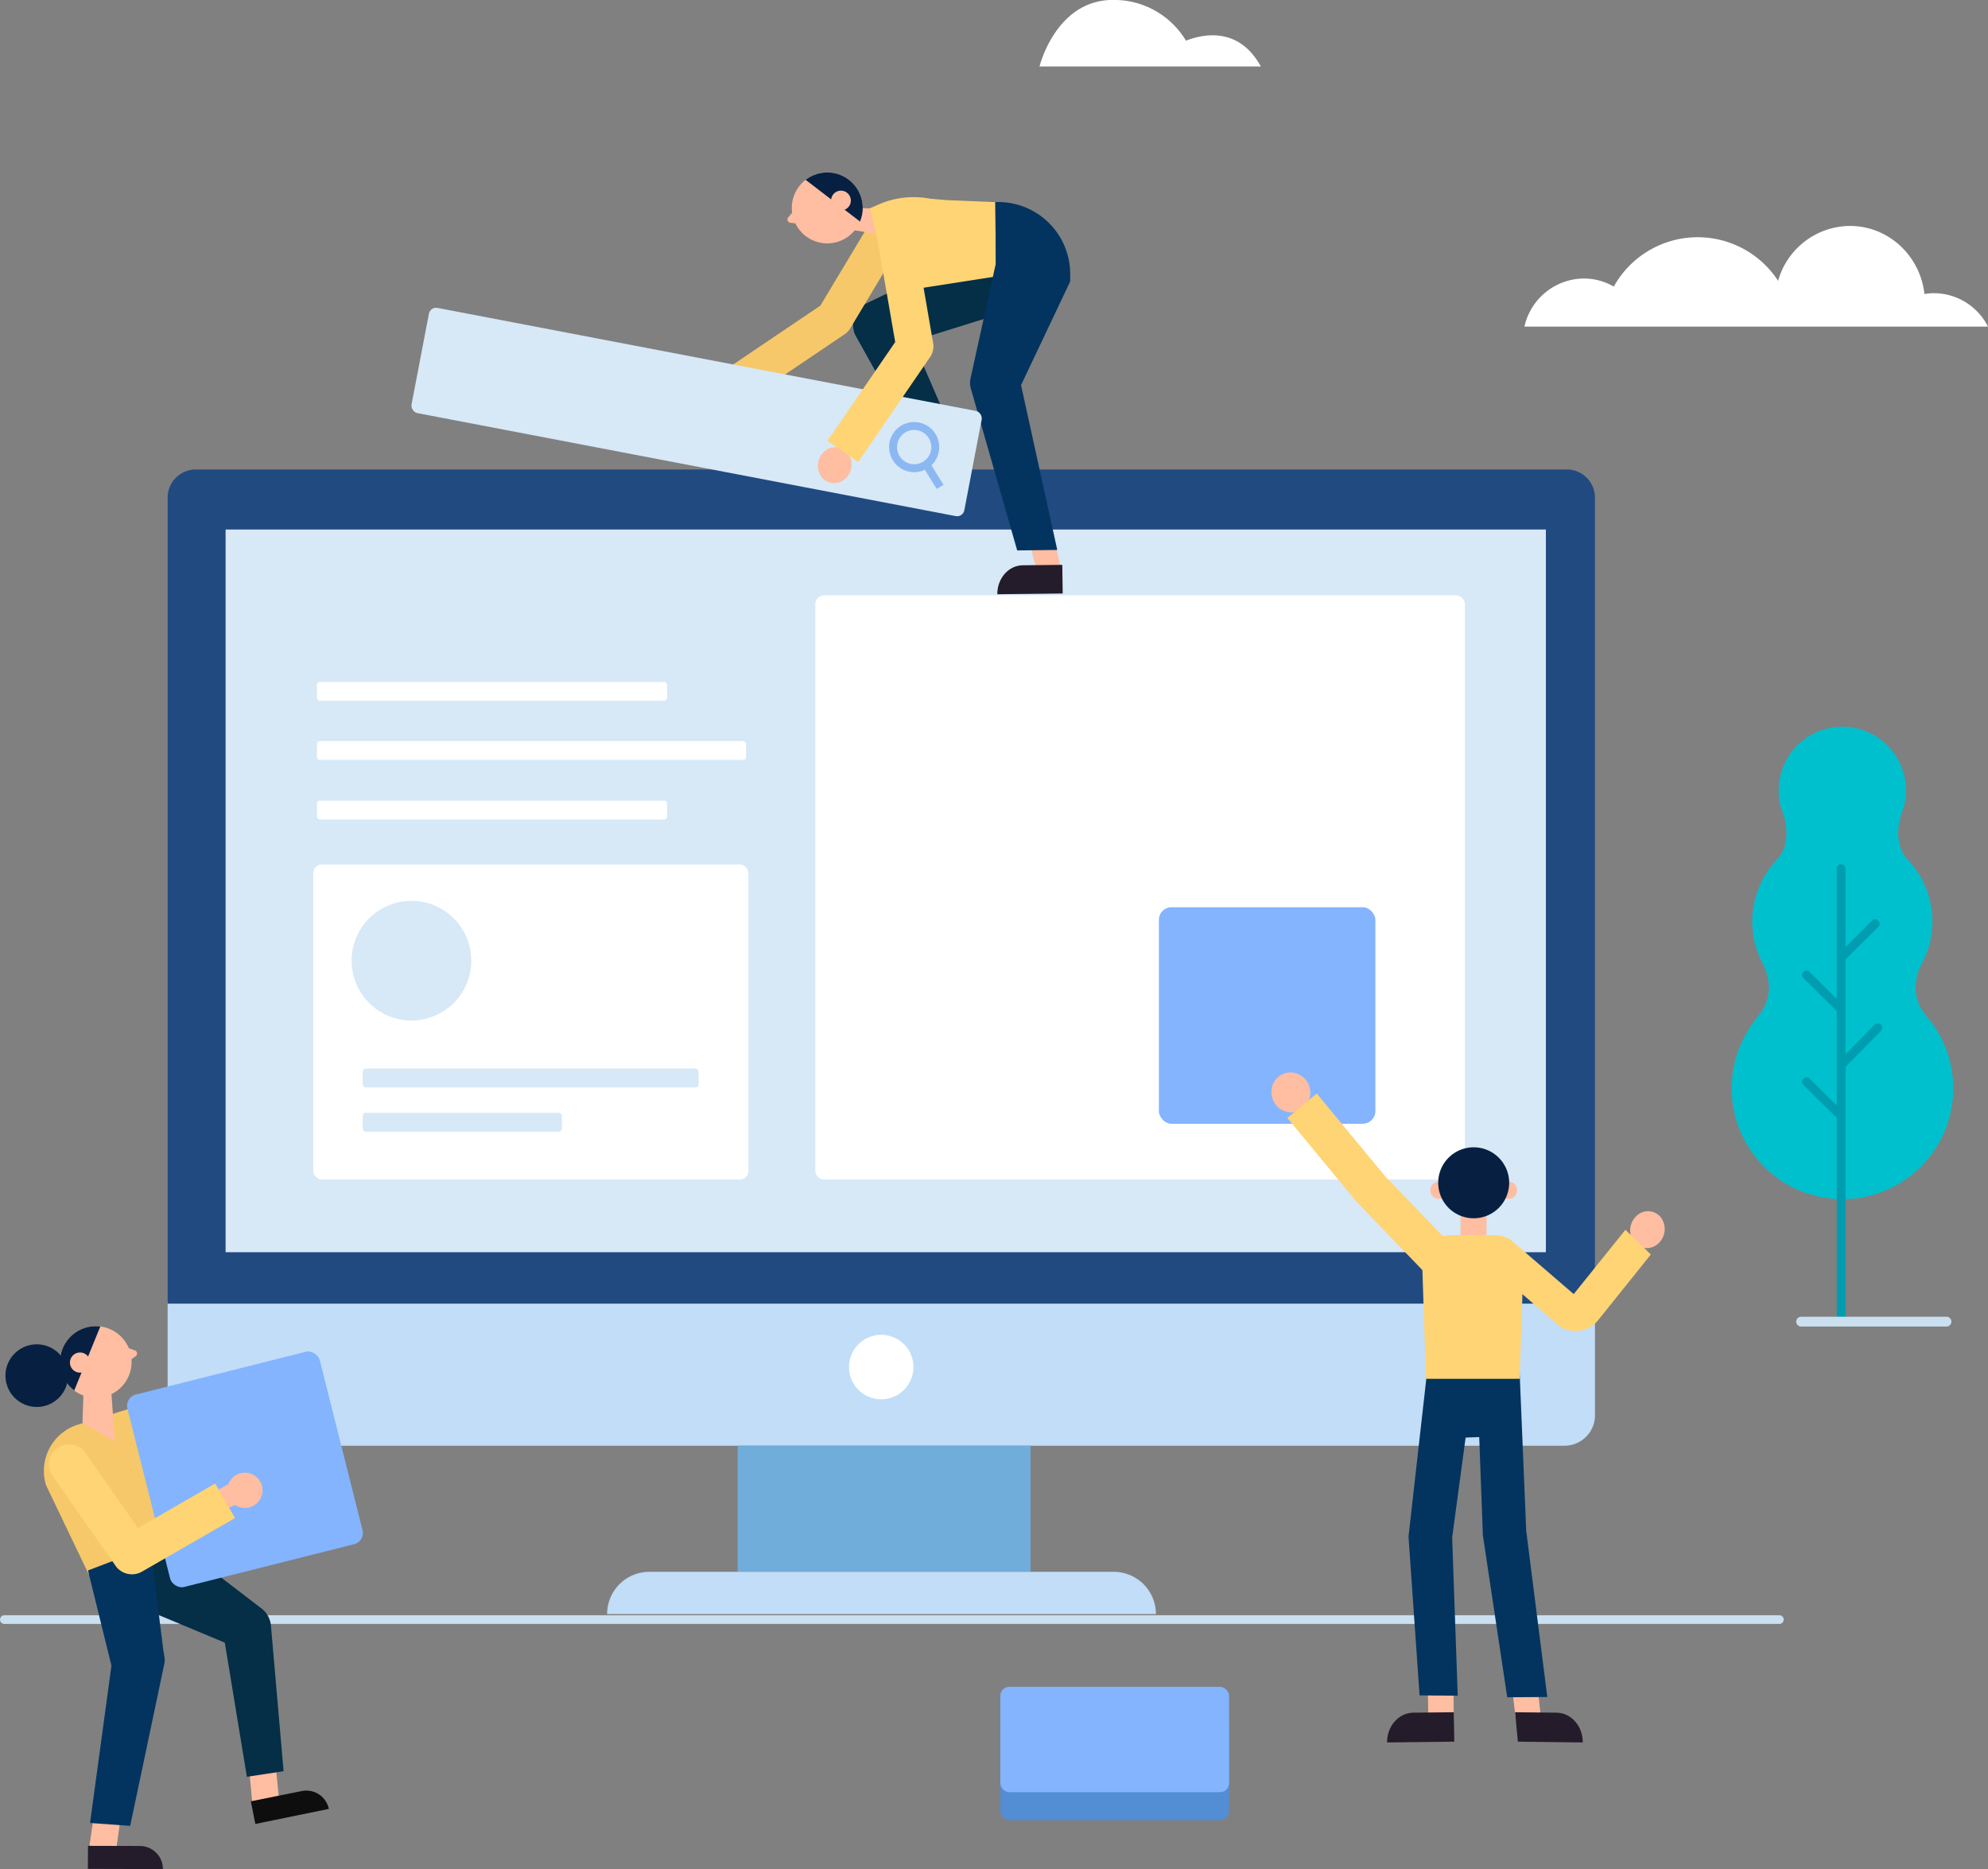 <svg id="Layer_1" data-name="Layer 1" xmlns="http://www.w3.org/2000/svg" xmlns:xlink="http://www.w3.org/1999/xlink" viewBox="0 0 713.78 670.98"><rect x="0" y="0" width="713.78" height="670.98" fill="#808080" stroke="none"/><defs><style>.cls-1{fill:#ffbda1;}.cls-2{fill:#c1ddf7;}.cls-3{fill:#71addb;}.cls-4{fill:#214a81;}.cls-5{fill:#d7e8f7;}.cls-6{fill:#fff;}.cls-7{fill:#00c0cd;}.cls-8{fill:#009db0;}.cls-9{fill:#cadfef;}.cls-10{fill:#84b4fe;}.cls-11{fill:#538dd3;}.cls-12{fill:#ffd474;}.cls-13{fill:#241c2b;}.cls-14{fill:#03345f;}.cls-15{fill:#072042;}.cls-16{fill:#ffb398;}.cls-17{fill:#0e0e0e;}.cls-18{fill:#052e47;}.cls-19{fill:#faaaab;}.cls-20{fill:#f7c869;}.cls-21{clip-path:url(#clip-path);}.cls-22{fill:#8cb8f2;}.cls-23{clip-path:url(#clip-path-2);}</style><clipPath id="clip-path" transform="translate(106.98 85.98)"><path class="cls-1" d="M180.26-3.2a12.73,12.73,0,0,0,17.93,1.65,12.74,12.74,0,0,0,1.65-17.93,12.73,12.73,0,0,0-17.93-1.65A12.72,12.72,0,0,0,180.26-3.2Z"/></clipPath><clipPath id="clip-path-2" transform="translate(106.98 85.98)"><path class="cls-1" d="M-59.91,405.05a12.84,12.84,0,0,1-14.77,10.57,12.85,12.85,0,0,1-10.58-14.77,12.84,12.84,0,0,1,14.78-10.57A12.84,12.84,0,0,1-59.91,405.05Z"/></clipPath></defs><title>vector1</title><path class="cls-2" d="M60.19,467.19H572.67a0,0,0,0,1,0,0V508A10.94,10.94,0,0,1,561.72,519H71.13A10.94,10.94,0,0,1,60.19,508V467.19A0,0,0,0,1,60.19,467.19Z"/><rect class="cls-3" x="264.86" y="518.96" width="105.17" height="45.31"/><path class="cls-4" d="M70.3,168.54H562.55a10.11,10.11,0,0,1,10.11,10.11V468a0,0,0,0,1,0,0H60.19a0,0,0,0,1,0,0V178.66A10.11,10.11,0,0,1,70.3,168.54Z"/><rect class="cls-5" x="81" y="190.09" width="474.04" height="259.44"/><path class="cls-6" d="M221,404.78a11.58,11.58,0,1,1-11.58-11.58A11.59,11.59,0,0,1,221,404.78Z" transform="translate(106.98 85.98)"/><rect class="cls-6" x="292.72" y="213.72" width="233.24" height="209.73" rx="3.07" ry="3.07"/><rect class="cls-6" x="112.46" y="310.34" width="156.27" height="113.1" rx="3.07" ry="3.07"/><path class="cls-7" d="M523.44,279.79h-.07c7.68-8,4.07-16.87,2.68-19.57h0c-.27-.52-.46-.83-.46-.83h.07a32.23,32.23,0,0,1,6-37.42c5.37-7.12,1.31-16.57,1.31-16.57h0a22.85,22.85,0,1,1,43.06,0h0s-4.06,9.45,1.31,16.57a32.22,32.22,0,0,1,6,37.42h0l-.1.17c-.18.35-.36.71-.56,1.06-1.44,3-4.2,10.88,2.12,18.3l.58.69.17.19h0a39.78,39.78,0,1,1-62,0Z" transform="translate(106.98 85.98)"/><path class="cls-8" d="M542.77,301.26l9.74,9.64V277l-12-11.84a1.58,1.58,0,0,1,2.23-2.25l9.74,9.64V225.86a1.58,1.58,0,1,1,3.16,0V254l9.48-9.42a1.58,1.58,0,1,1,2.22,2.24l-11.7,11.64v34l10.47-10.58a1.58,1.58,0,0,1,2.25,2.22L555.67,297v90.25a1.58,1.58,0,1,1-3.16,0V315.34l-12-11.84a1.58,1.58,0,1,1,2.23-2.24Z" transform="translate(106.98 85.98)"/><path class="cls-9" d="M591.89,390.23H539.7a1.76,1.76,0,1,1,0-3.52h52.19a1.76,1.76,0,0,1,0,3.52Z" transform="translate(106.98 85.98)"/><rect class="cls-5" x="130.24" y="383.6" width="120.59" height="6.77" rx="1.04" ry="1.04"/><rect class="cls-5" x="130.24" y="399.49" width="71.51" height="6.77" rx="1.04" ry="1.04"/><circle class="cls-5" cx="147.73" cy="344.88" r="21.48"/><path class="cls-9" d="M532,497h-637.4a1.56,1.56,0,0,1-1.57-1.56,1.57,1.57,0,0,1,1.57-1.57H532a1.57,1.57,0,0,1,0,3.13Z" transform="translate(106.98 85.98)"/><rect class="cls-10" x="416.09" y="325.69" width="77.73" height="77.73" rx="4.52" ry="4.52"/><rect class="cls-11" x="359.16" y="615.63" width="82.14" height="37.81" rx="3.24" ry="3.24"/><rect class="cls-10" x="359.16" y="605.56" width="82.14" height="37.81" rx="3.24" ry="3.24"/><path class="cls-1" d="M356.48,299a7.26,7.26,0,0,1,7,7.29,6.91,6.91,0,0,1-6.95,7.07,7.25,7.25,0,0,1-7-7.29A6.91,6.91,0,0,1,356.48,299Z" transform="translate(106.98 85.98)"/><path class="cls-1" d="M489.13,350.78a5.94,5.94,0,0,0-8.78,0,6.93,6.93,0,0,0-.41,9.35,5.93,5.93,0,0,0,8.77,0A7,7,0,0,0,489.13,350.78Z" transform="translate(106.98 85.98)"/><path class="cls-12" d="M458.05,378.59l-22.64-19.5a5.18,5.18,0,0,0-7.74,2.41,7.45,7.45,0,0,0,2.61,9.06l22.64,19.5a10.33,10.33,0,0,0,13.82-2l19-23.69-9.12-8.87Z" transform="translate(106.98 85.98)"/><polygon class="cls-1" points="512.86 618.03 521.98 617.69 521.84 601.65 512.57 602.06 512.86 618.03"/><path class="cls-13" d="M391.06,539.54l24.11-.28L415,528.7l-14.54.15c-5.25.06-9.47,4.84-9.42,10.69Z" transform="translate(106.98 85.98)"/><polygon class="cls-1" points="553.42 618.03 544.3 617.69 542.39 601.65 551.66 602.06 553.42 618.03"/><path class="cls-13" d="M461.27,539.54,438,539.26l-1-10.56,14.88.15c5.25.06,9.47,4.84,9.42,10.69Z" transform="translate(106.98 85.98)"/><polygon class="cls-14" points="512.26 493.41 528.1 492.82 529.74 492.76 545.58 492.17 545.77 515.34 513.46 516.54 512.26 493.41"/><path class="cls-14" d="M434.18,523.33l14.39-.1L441,463.57l-2.39-57.38-15.28,2.5,2.07,55.42a9.07,9.07,0,0,0,.16,1.88Z" transform="translate(106.98 85.98)"/><path class="cls-14" d="M402.71,522.65l13.7.11-2-56.82,7.66-56.79-16.77-1.72L398.81,465a8.88,8.88,0,0,0,0,1.71Z" transform="translate(106.98 85.98)"/><rect class="cls-1" x="524.39" y="434.81" width="9.33" height="12.52"/><path class="cls-1" d="M412.79,341.3a3.1,3.1,0,1,1-3.1-3.1A3.1,3.1,0,0,1,412.79,341.3Z" transform="translate(106.98 85.98)"/><path class="cls-1" d="M437.7,341.3a3.1,3.1,0,1,1-3.1-3.1A3.1,3.1,0,0,1,437.7,341.3Z" transform="translate(106.98 85.98)"/><path class="cls-15" d="M434.88,338.63a12.74,12.74,0,1,1-12.74-12.74A12.75,12.75,0,0,1,434.88,338.63Z" transform="translate(106.98 85.98)"/><path class="cls-12" d="M438.63,409H405l-1.29-39.56c0-6.64,4.12-12,10.34-12h15.55c6.22,0,10.35,5.37,10.35,12Z" transform="translate(106.98 85.98)"/><path class="cls-12" d="M405.62,371.93l-25.26-26.19a4.4,4.4,0,0,1-.35-.39l-24.79-30,10.58-8.75,24.62,29.77,25.08,26Z" transform="translate(106.98 85.98)"/><polygon class="cls-1" points="372.51 206.04 381.39 205.71 377.56 190.09 368.54 190.49 372.51 206.04"/><path class="cls-13" d="M251.1,127.35l23.47-.27-.14-10.28-14.15.15c-5.12,0-9.23,4.71-9.18,10.4Z" transform="translate(106.98 85.98)"/><polygon class="cls-16" points="331.01 159.34 339.89 159.01 334.94 145.55 325.91 145.95 331.01 159.34"/><path class="cls-17" d="M210.26,82.81l23.47-.27-.14-10.29-14.15.15c-5.12.06-9.23,4.72-9.18,10.41Z" transform="translate(106.98 85.98)"/><path class="cls-18" d="M271,20.81,211.8,39.28l5-11.94,17,39.22-15.17.9L200.12,34.35a8.7,8.7,0,0,1,4.11-11.49l.93-.44L261-4.47Z" transform="translate(106.98 85.98)"/><path class="cls-19" d="M159.41,49a5.78,5.78,0,0,0-8.55,0,6.76,6.76,0,0,0-.4,9.11,5.79,5.79,0,0,0,8.55,0A6.75,6.75,0,0,0,159.41,49Z" transform="translate(106.98 85.98)"/><path class="cls-20" d="M163.29,56.29l-7.5-11.1,31.77-21.44,21-35,11.48,6.89L198.28,31.91a6.69,6.69,0,0,1-2,2.11Z" transform="translate(106.98 85.98)"/><polygon class="cls-1" points="307.6 74.71 314.87 74.81 317.24 84.37 303.53 82.15 307.6 74.71"/><path class="cls-1" d="M176-7.92l2.08-2.43,3.21,2.73L179-5.75,176.79-6A1.2,1.2,0,0,1,176-7.92Z" transform="translate(106.98 85.98)"/><path class="cls-1" d="M180.26-3.2a12.73,12.73,0,0,0,17.93,1.65,12.74,12.74,0,0,0,1.65-17.93,12.73,12.73,0,0,0-17.93-1.65A12.72,12.72,0,0,0,180.26-3.2Z" transform="translate(106.98 85.98)"/><g class="cls-21"><polygon class="cls-15" points="286.04 62.09 312.84 82.64 308.49 60.77 286.04 62.09"/></g><path class="cls-1" d="M192.23-11.71a3.57,3.57,0,0,0,5,.46,3.56,3.56,0,0,0,.46-5,3.57,3.57,0,0,0-5-.47A3.58,3.58,0,0,0,192.23-11.71Z" transform="translate(106.98 85.98)"/><path class="cls-12" d="M250.37-13.43l.26,26.69-38,5.92L205.34-11.2l3.1-1.36a31.39,31.39,0,0,1,18.47-2.1l6,.52Z" transform="translate(106.98 85.98)"/><path class="cls-14" d="M250.63,13.26l26.64,1.8V12.47a25.85,25.85,0,0,0-26.9-25.9h0Z" transform="translate(106.98 85.98)"/><path class="cls-14" d="M277.27,15.06,258.72,54.17l.2-5.06,13.71,62.34-14.39.17L241.59,53.49a7.47,7.47,0,0,1-.12-3.6l.33-1.47,9-40.89Z" transform="translate(106.98 85.98)"/><rect class="cls-5" x="42.1" y="42.72" width="202.07" height="38.45" rx="2.62" ry="2.62" transform="translate(121.17 60.17) rotate(10.83)"/><path class="cls-22" d="M231.78,88.05l-4.33-7a9,9,0,1,0-7.9,2.32,8.86,8.86,0,0,0,5.52-.7l4.26,6.88Zm-4.49-12.37a6.15,6.15,0,1,1-4.89-7.2A6.17,6.17,0,0,1,227.29,75.68Z" transform="translate(106.98 85.98)"/><path class="cls-1" d="M197.19,76.47a5.77,5.77,0,0,0-8.54,0,6.76,6.76,0,0,0-.4,9.11,5.77,5.77,0,0,0,8.54,0A6.75,6.75,0,0,0,197.19,76.47Z" transform="translate(106.98 85.98)"/><path class="cls-12" d="M201.15,79.87,190.1,72.3l24.34-35.49L208-.34l13.2-2.27,6.86,39.83A6.65,6.65,0,0,1,227,42.14Z" transform="translate(106.98 85.98)"/><path class="cls-2" d="M308.05,493.46H111a15.17,15.17,0,0,1,15.17-15.17H292.88a15.17,15.17,0,0,1,15.17,15.17Z" transform="translate(106.98 85.98)"/><path class="cls-1" d="M-16.12,564.7c0-.74-1.72-19-1.72-19l9.47-1.9,1.84,19Z" transform="translate(106.98 85.98)"/><path class="cls-17" d="M11.11,563.39-15.3,568.8l-1.62-8.12L1.31,557a8.29,8.29,0,0,1,9.8,6.44Z" transform="translate(106.98 85.98)"/><path class="cls-18" d="M-51.39,462.07l37.15,28.5,1.18.9a8.73,8.73,0,0,1,3.36,6.16l4.54,52.24-13.18,2-8.83-53.68,4.54,7.05-44-18.39Z" transform="translate(106.98 85.98)"/><path class="cls-20" d="M-75.14,479.14l32-11.4a5.07,5.07,0,0,0,3.34-6.34l-13.59-43.88-25.58,7.92a17.4,17.4,0,0,0-11.47,21.77Z" transform="translate(106.98 85.98)"/><rect class="cls-10" x="-54.66" y="405.9" width="71.23" height="71.23" rx="4.15" ry="4.15" transform="translate(-1.29 94.67) rotate(-14.12)"/><path class="cls-1" d="M-75.38,579.87c.17-.72,2.77-18.72,2.77-18.72l9.63.7-2.65,18.74Z" transform="translate(106.98 85.98)"/><path class="cls-13" d="M-48.49,585l-26.95-.07.06-8.27,18.61.05A8.27,8.27,0,0,1-48.49,585Z" transform="translate(106.98 85.98)"/><path class="cls-14" d="M-53,469.27l4.72,37.55.33,1.92a7.1,7.1,0,0,1-.07,2.76l-12.22,58-14.41-1.05,8-58.82.26,4.68-9-36.52Z" transform="translate(106.98 85.98)"/><path class="cls-1" d="M-12.88,450.49a6.34,6.34,0,0,1-7.62,4.71,6.34,6.34,0,0,1-4.71-7.62,6.34,6.34,0,0,1,7.62-4.71A6.34,6.34,0,0,1-12.88,450.49Z" transform="translate(106.98 85.98)"/><polygon class="cls-1" points="84.18 531.6 71.48 538.54 75.48 544.4 90.37 537.51 84.18 531.6"/><path class="cls-1" d="M-58.6,398.77l-3-1.06-1.4,4,2.91.49,1.84-1.32A1.21,1.21,0,0,0-58.6,398.77Z" transform="translate(106.98 85.98)"/><path class="cls-1" d="M-59.91,405.05a12.84,12.84,0,0,1-14.77,10.57,12.85,12.85,0,0,1-10.58-14.77,12.84,12.84,0,0,1,14.78-10.57A12.84,12.84,0,0,1-59.91,405.05Z" transform="translate(106.98 85.98)"/><g class="cls-23"><polygon class="cls-15" points="37.56 472.41 24.7 503.95 17.34 482.69 37.56 472.41"/></g><path class="cls-1" d="M-74.67,403.74a3.61,3.61,0,0,1-4.14,3,3.6,3.6,0,0,1-3-4.14,3.59,3.59,0,0,1,4.14-3A3.6,3.6,0,0,1-74.67,403.74Z" transform="translate(106.98 85.98)"/><path class="cls-15" d="M-83.46,412.32a11.23,11.23,0,0,1-14.77,5.86,11.24,11.24,0,0,1-5.87-14.77,11.25,11.25,0,0,1,14.78-5.87A11.24,11.24,0,0,1-83.46,412.32Z" transform="translate(106.98 85.98)"/><path class="cls-1" d="M-67,413.69c0,.74,1.27,17.78,1.27,17.78l-11.65-6.62L-77,414Z" transform="translate(106.98 85.98)"/><path class="cls-12" d="M-59.36,479.17a7.15,7.15,0,0,1-6.1-3l-22.65-32.34a7.14,7.14,0,0,1,1.76-10h0a7.14,7.14,0,0,1,10,1.75l18.89,27,27.73-16,7.14,12.4L-56,478.22A7.08,7.08,0,0,1-59.36,479.17Z" transform="translate(106.98 85.98)"/><rect class="cls-6" x="113.78" y="244.82" width="125.73" height="6.77" rx="1.04" ry="1.04"/><rect class="cls-6" x="113.78" y="287.43" width="125.73" height="6.77" rx="1.04" ry="1.04"/><rect class="cls-6" x="113.78" y="266.03" width="154.11" height="6.77" rx="1.04" ry="1.04"/><path class="cls-6" d="M345.71-62.11H266.25S272.07-86,292.62-86a30.08,30.08,0,0,1,26.21,14.62c6-2.35,18.94-5.2,26.88,9.25" transform="translate(106.98 85.98)"/><path class="cls-6" d="M461.7,14a21.34,21.34,0,0,1,10.74,2.9,34.47,34.47,0,0,1,59-2.07A27,27,0,0,1,557.24-4.87c13.83,0,25.21,10.69,26.74,24.44a21.3,21.3,0,0,1,3.41-.3,21.85,21.85,0,0,1,19.41,12H440.36A22.05,22.05,0,0,1,461.7,14Z" transform="translate(106.98 85.98)"/></svg>